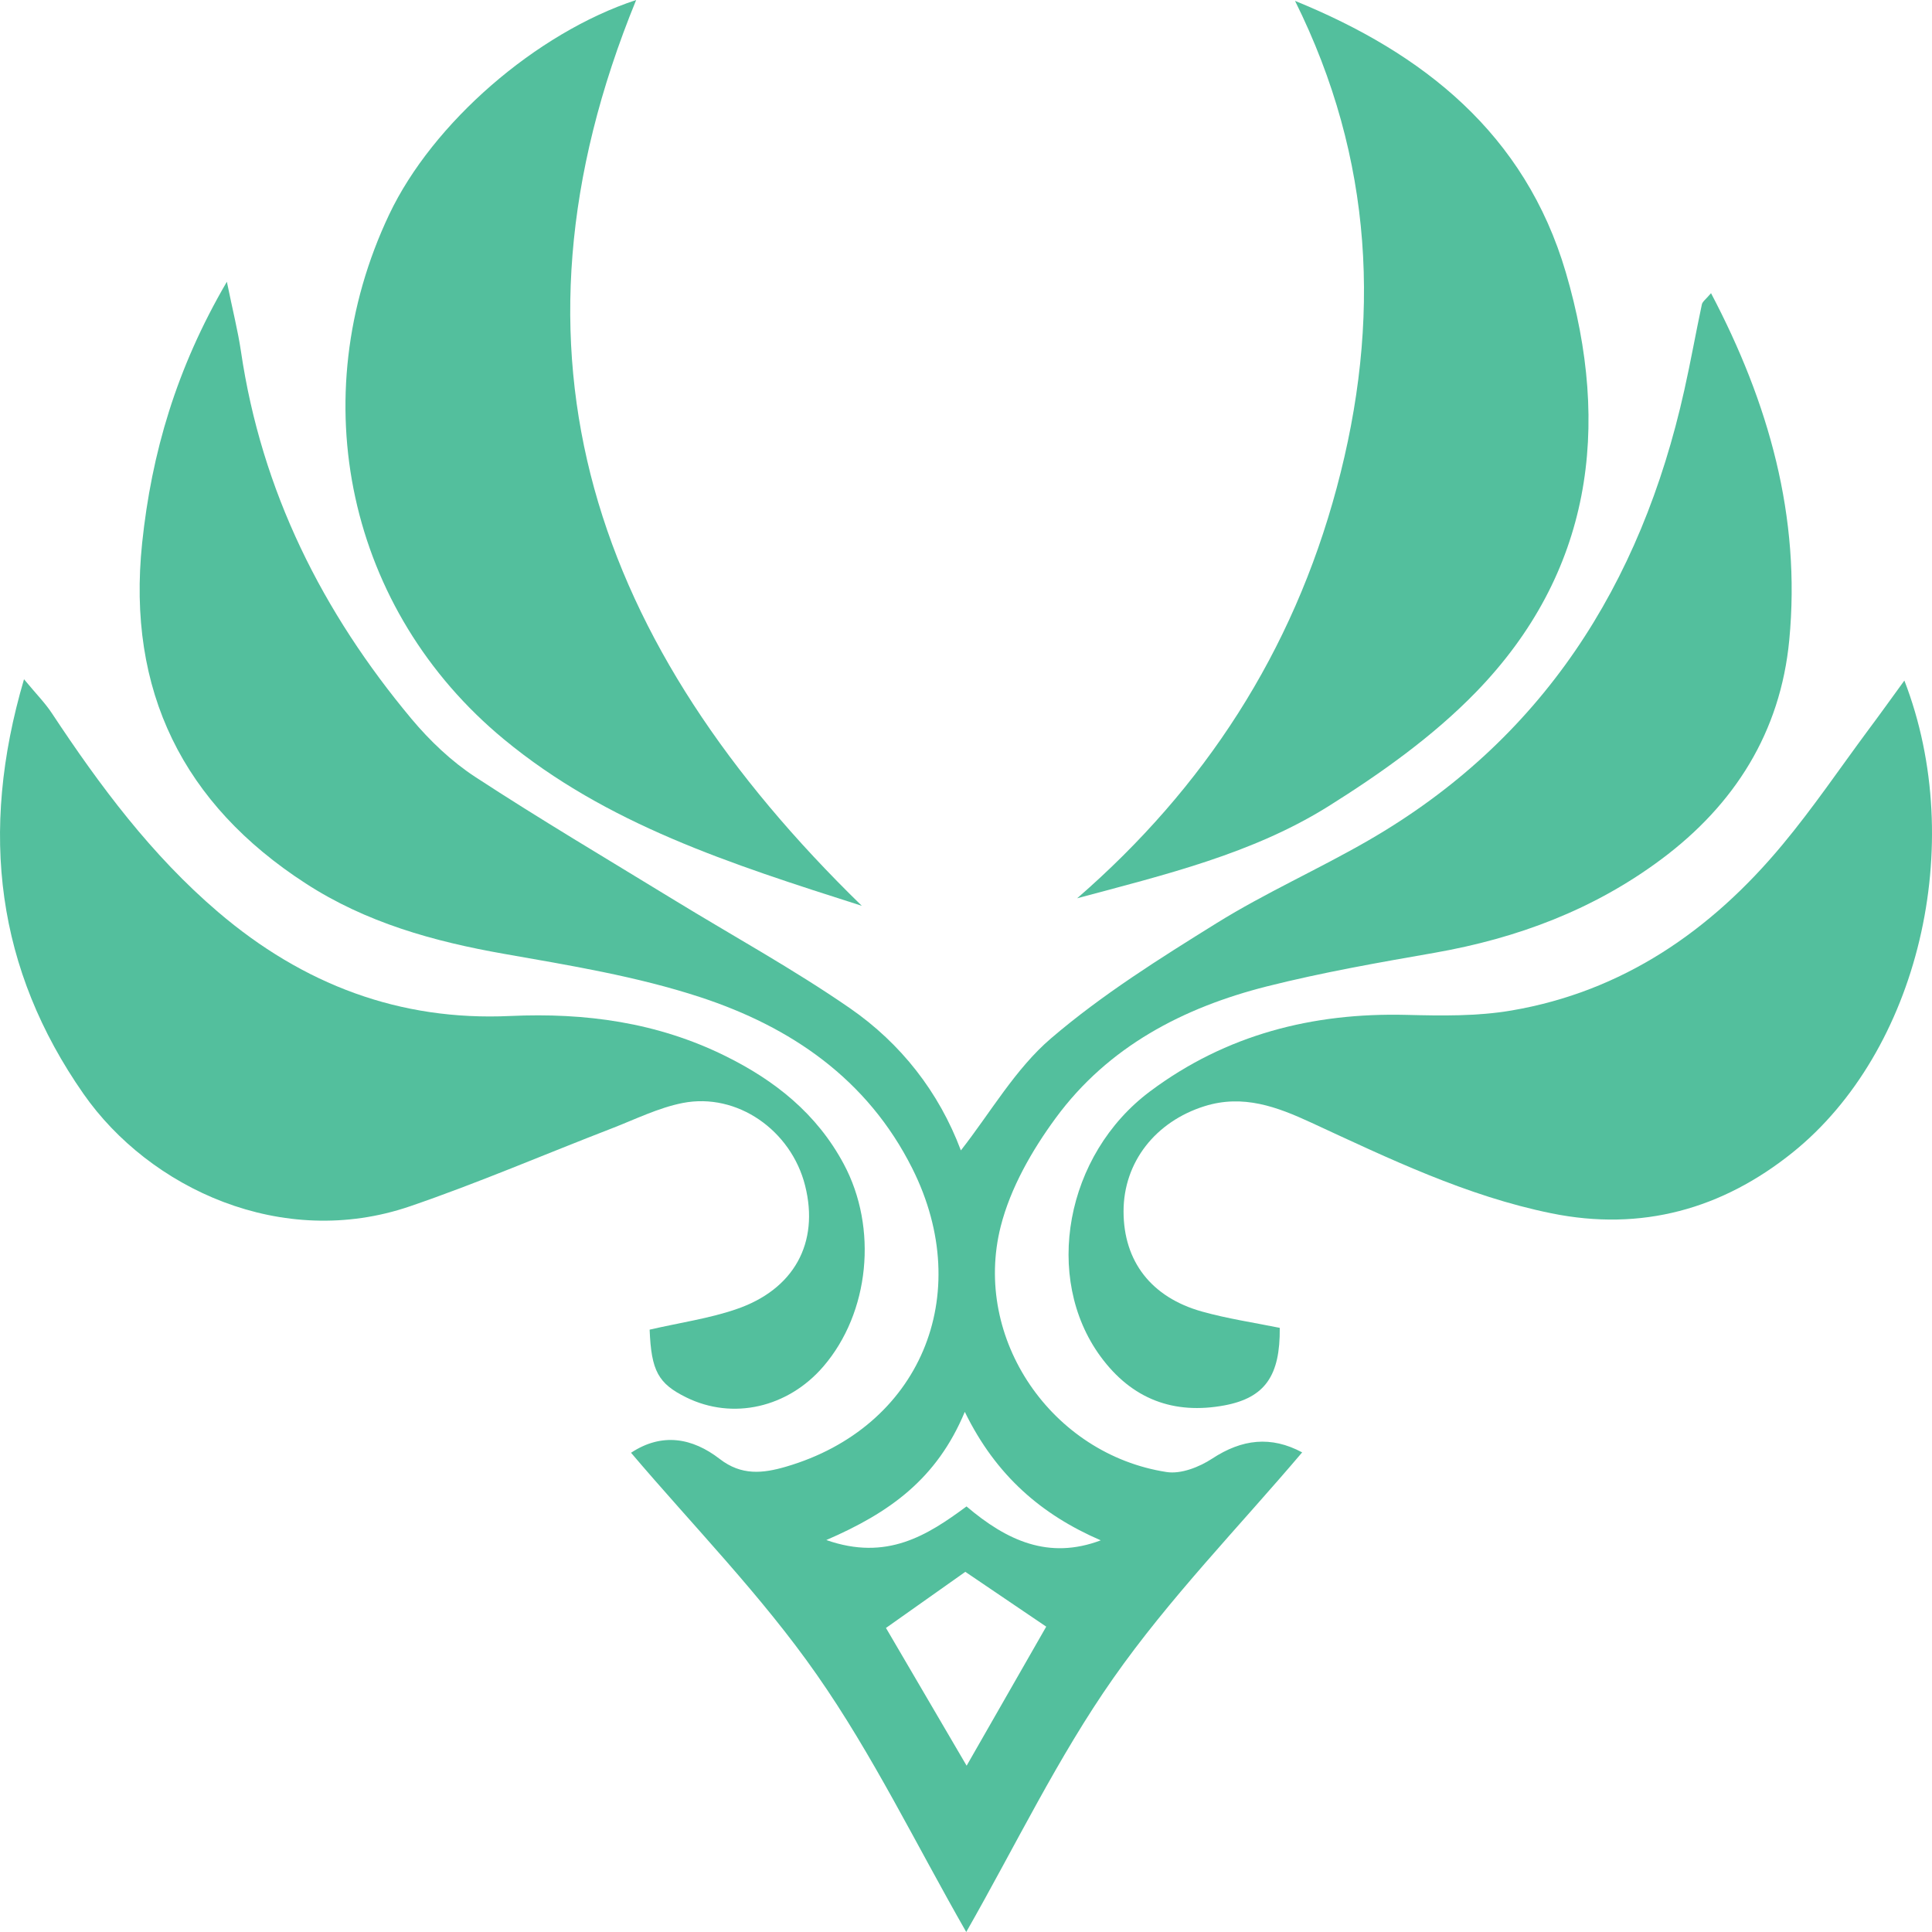 <svg width="40" height="40" viewBox="0 0 40 40" fill="none" xmlns="http://www.w3.org/2000/svg">
<path d="M13.065 30.078C13.706 29.654 14.337 29.77 14.901 30.206C15.352 30.555 15.794 30.506 16.274 30.366C19.041 29.557 20.205 26.823 18.89 24.195C17.958 22.333 16.365 21.259 14.503 20.647C13.188 20.215 11.802 19.989 10.434 19.748C8.979 19.492 7.578 19.102 6.325 18.288C3.798 16.65 2.622 14.311 2.943 11.241C3.138 9.387 3.647 7.631 4.697 5.833C4.818 6.428 4.925 6.846 4.988 7.27C5.415 10.175 6.676 12.676 8.52 14.884C8.901 15.339 9.349 15.765 9.84 16.086C11.186 16.966 12.57 17.784 13.942 18.624C15.163 19.372 16.423 20.062 17.6 20.876C18.651 21.604 19.439 22.607 19.894 23.818C20.509 23.032 21.023 22.128 21.76 21.498C22.818 20.592 24.013 19.843 25.196 19.108C26.205 18.482 27.297 17.997 28.326 17.403C31.914 15.334 33.971 12.127 34.872 8.077C35.004 7.489 35.109 6.894 35.235 6.304C35.247 6.244 35.319 6.196 35.425 6.07C36.62 8.341 37.288 10.697 37.045 13.25C36.863 15.163 35.909 16.661 34.4 17.787C32.995 18.836 31.41 19.426 29.704 19.726C28.54 19.929 27.372 20.134 26.226 20.423C24.501 20.86 22.945 21.666 21.857 23.148C21.366 23.816 20.92 24.595 20.718 25.394C20.131 27.724 21.779 30.112 24.154 30.477C24.451 30.523 24.83 30.374 25.097 30.199C25.714 29.794 26.314 29.724 26.96 30.07C25.643 31.622 24.213 33.086 23.05 34.745C21.905 36.376 21.029 38.204 20.005 40C18.964 38.182 18.069 36.328 16.909 34.67C15.769 33.037 14.359 31.601 13.065 30.078ZM21.661 33.678C21.069 33.276 20.527 32.909 19.986 32.543C19.423 32.941 18.89 33.317 18.343 33.705C18.899 34.656 19.427 35.556 20.013 36.557C20.587 35.557 21.105 34.651 21.661 33.678ZM22.79 31.891C21.575 31.366 20.624 30.561 19.975 29.231C19.394 30.624 18.417 31.318 17.108 31.885C18.361 32.324 19.198 31.789 20.011 31.189C20.847 31.9 21.714 32.297 22.79 31.891Z" fill="#53BF9D"/>
<path d="M13.45 27.529C14.093 27.381 14.679 27.298 15.233 27.109C16.445 26.7 16.966 25.728 16.669 24.547C16.381 23.402 15.262 22.616 14.135 22.836C13.632 22.935 13.153 23.174 12.667 23.362C11.273 23.9 9.896 24.494 8.483 24.977C5.84 25.879 3.098 24.61 1.727 22.645C-0.06 20.082 -0.442 17.254 0.497 14.063C0.751 14.37 0.933 14.553 1.073 14.765C2.069 16.272 3.137 17.706 4.516 18.883C6.276 20.385 8.277 21.141 10.562 21.035C12.117 20.964 13.608 21.166 15.019 21.864C16.044 22.37 16.91 23.057 17.467 24.096C18.181 25.425 18.002 27.18 17.048 28.29C16.311 29.147 15.17 29.405 14.209 28.932C13.63 28.647 13.483 28.386 13.45 27.529Z" fill="#53BF9D"/>
<path d="M39.428 14.09C40.744 17.492 39.714 21.773 37.112 23.863C35.657 25.031 33.989 25.501 32.119 25.12C30.36 24.762 28.76 23.988 27.146 23.242C26.442 22.917 25.739 22.651 24.937 22.903C23.928 23.22 23.26 24.057 23.262 25.085C23.264 26.112 23.832 26.859 24.885 27.154C25.416 27.303 25.964 27.383 26.496 27.492C26.506 28.479 26.194 28.939 25.351 29.097C24.305 29.291 23.435 28.974 22.782 28.08C21.598 26.458 22.05 23.91 23.814 22.593C25.386 21.419 27.18 20.964 29.117 21.012C29.843 21.03 30.583 21.043 31.295 20.921C33.59 20.529 35.417 19.278 36.902 17.491C37.532 16.735 38.088 15.913 38.676 15.12C38.906 14.813 39.128 14.502 39.428 14.09Z" fill="#53BF9D"/>
<path d="M26.812 0.018C29.468 1.1 31.573 2.767 32.418 5.638C33.365 8.856 32.949 11.868 30.559 14.329C29.666 15.248 28.588 16.013 27.502 16.694C25.926 17.679 24.12 18.109 22.301 18.598C24.941 16.306 26.762 13.501 27.674 10.104C28.602 6.65 28.439 3.29 26.812 0.018Z" fill="#53BF9D"/>
<path d="M17.843 18.754C15.107 17.881 12.562 17.065 10.435 15.308C7.203 12.638 6.25 8.253 8.058 4.44C8.956 2.546 11.098 0.682 13.171 0C10.161 7.349 12.309 13.366 17.843 18.754Z" fill="#53BF9D"/>
</svg>
